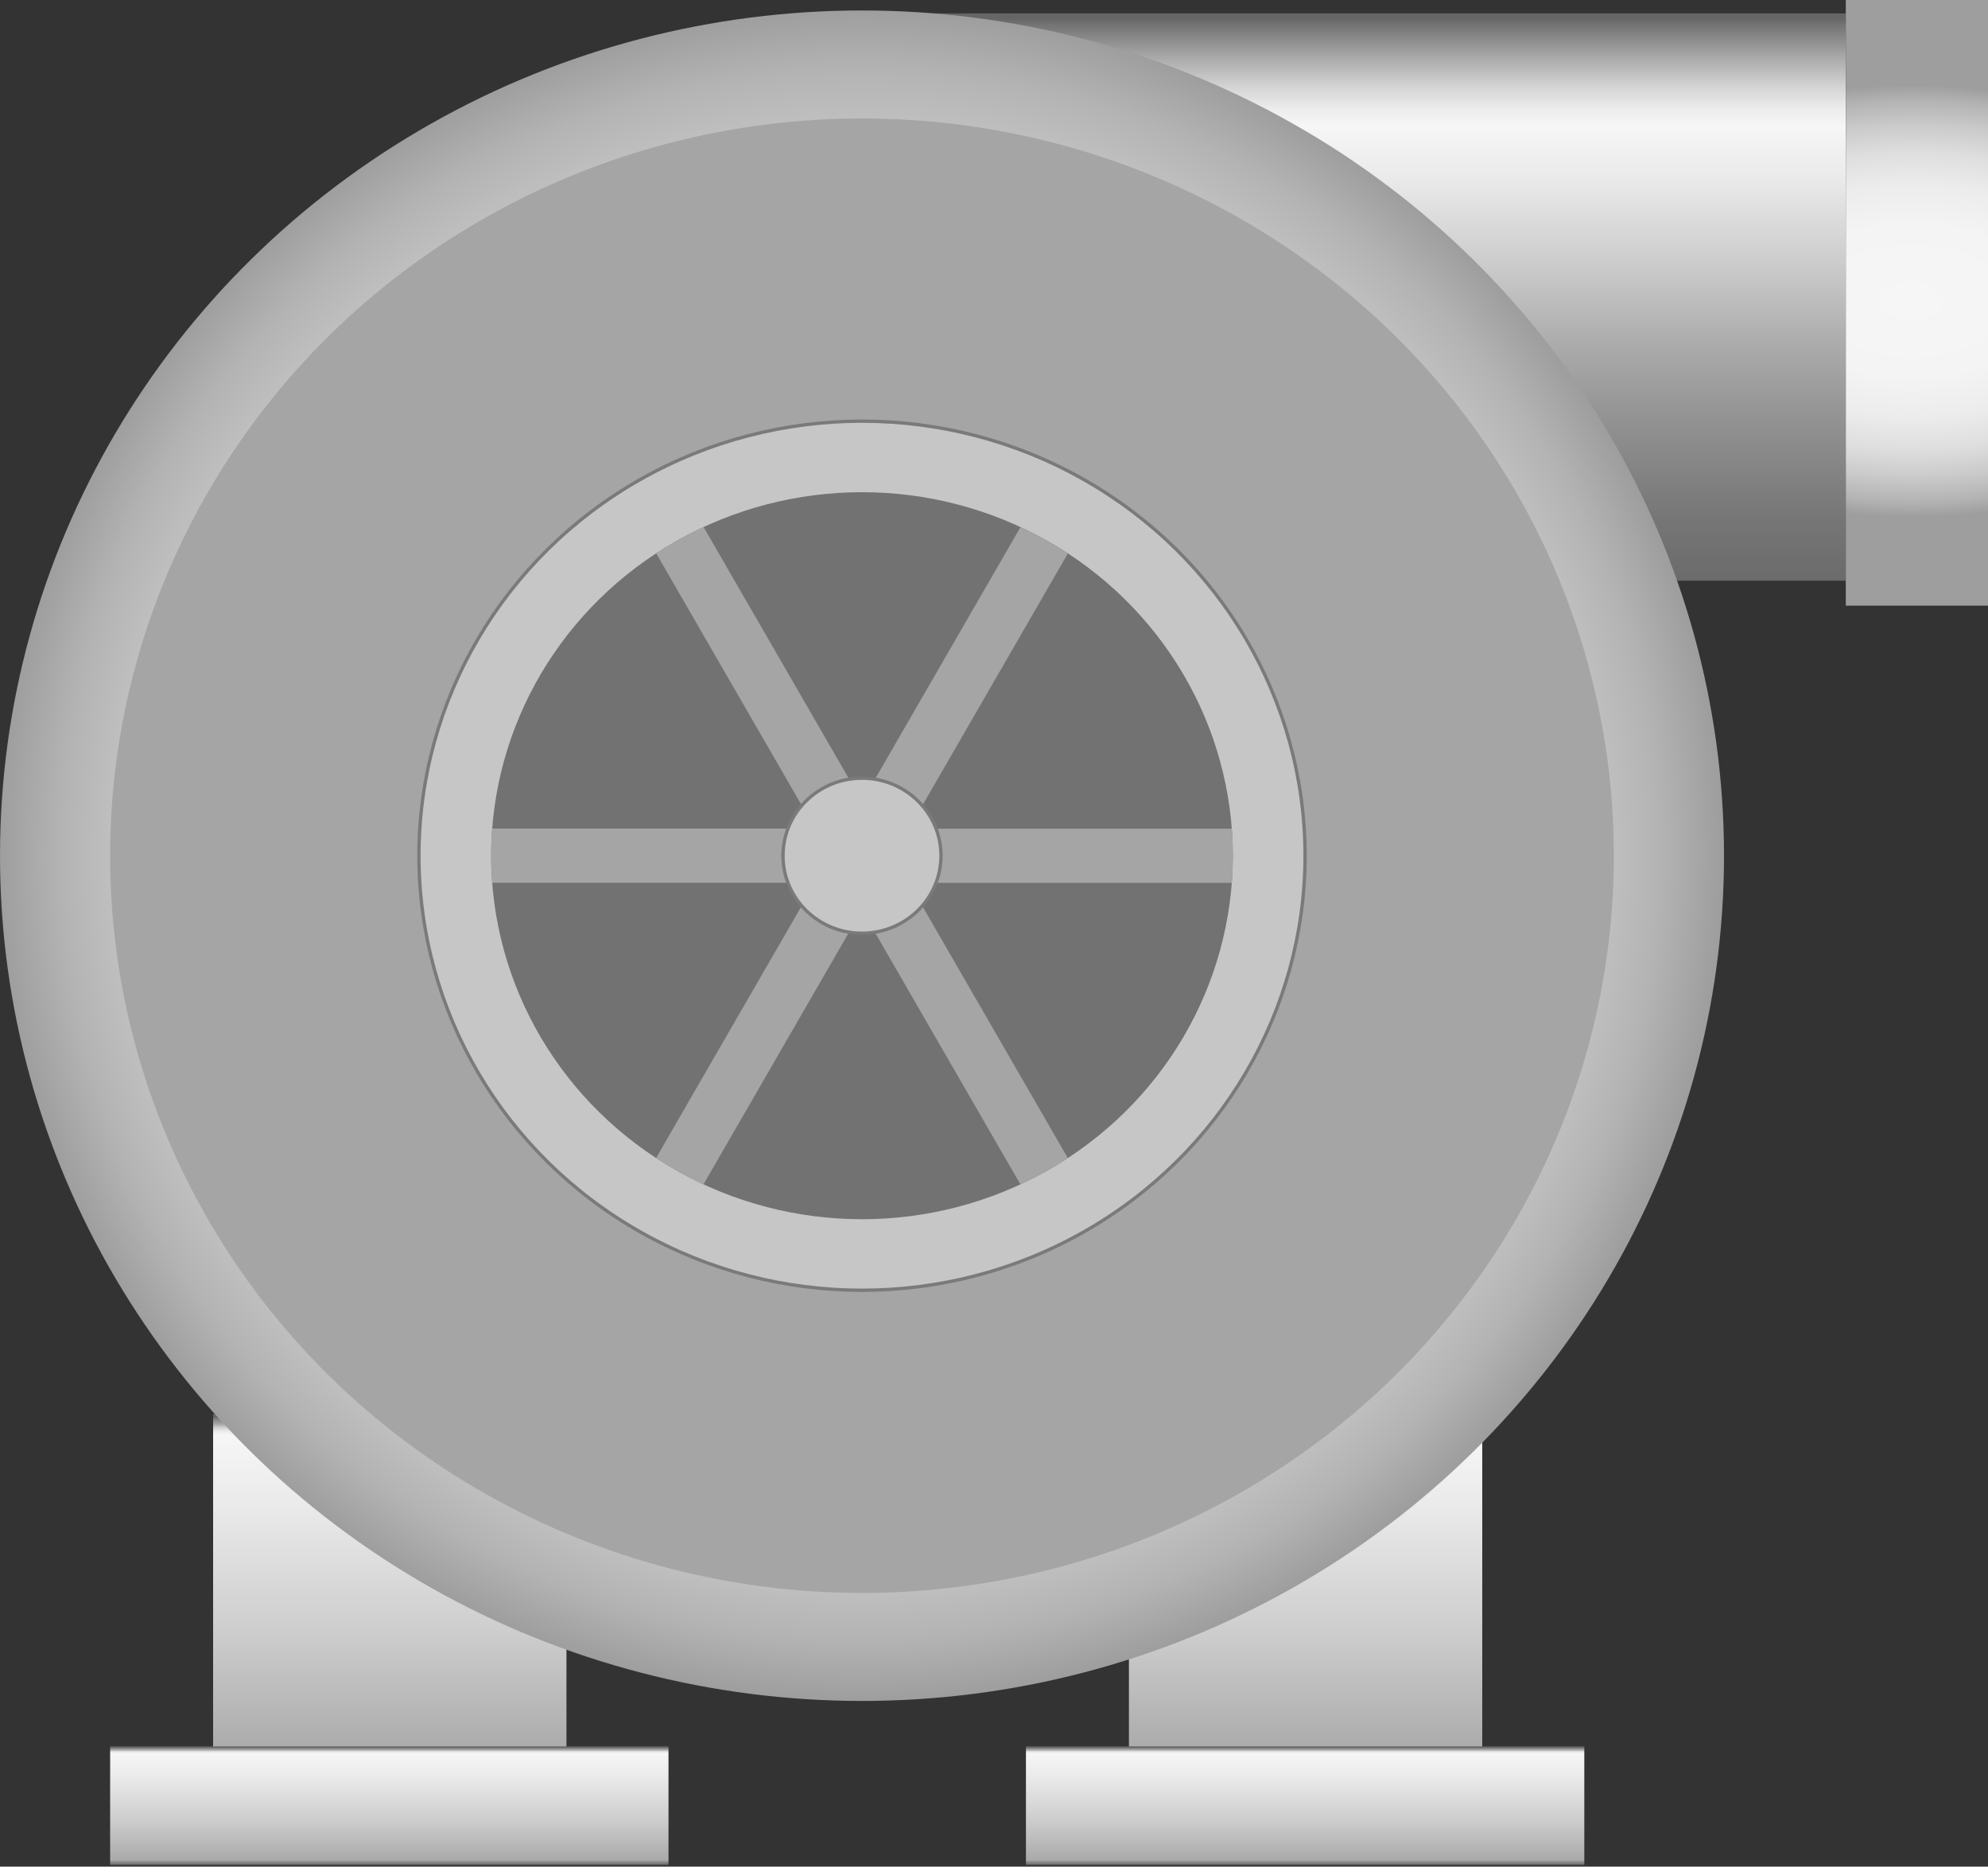 <svg xmlns="http://www.w3.org/2000/svg" xmlns:xlink="http://www.w3.org/1999/xlink" viewBox="0 0 150 140.85">
    <rect x="0" y="0" width="150" height="140.85" fill="#333333" stroke="none"/>
    <defs>
        <style>
            .cls-1 {
                fill: none;
            }

            .cls-2 {
                fill: url(#未命名的渐变_2);
            }

            .cls-3 {
                fill: url(#未命名的渐变_74);
            }

            .cls-4 {
                fill: url(#未命名的渐变_74-2);
            }

            .cls-5 {
                fill: url(#未命名的渐变_67);
            }

            .cls-6 {
                fill: url(#未命名的渐变_2-2);
            }

            .cls-7 {
                fill: #a5a5a5;
            }

            .cls-8 {
                fill: #c6c6c6;
                stroke: #7a7a7a;
                stroke-miterlimit: 10;
                stroke-width: 0.25px;
            }

            .cls-9 {
                fill: #727272;
            }

            .cls-10 {
                clip-path: url(#clip-path);
            }

            .cls-11 {
                fill: url(#未命名的渐变_74-3);
            }

            .cls-12 {
                fill: url(#未命名的渐变_74-4);
            }

            .cls-13 {
                opacity: 0.2;
            }
        </style>
        <radialGradient id="未命名的渐变_2" cx="145.66" cy="73.82" r="12.07"
            gradientTransform="translate(-190.76 -76.94) scale(2.3 1.35)" gradientUnits="userSpaceOnUse">
            <stop offset="0" stop-color="#f6f6f6" />
            <stop offset="0.35" stop-color="#f4f4f4" />
            <stop offset="0.54" stop-color="#ececec" />
            <stop offset="0.69" stop-color="#dedede" />
            <stop offset="0.81" stop-color="#cbcbcb" />
            <stop offset="0.93" stop-color="#b3b3b3" />
            <stop offset="1" stop-color="#9e9e9e" />
        </radialGradient>
        <linearGradient id="未命名的渐变_74" x1="98.51" y1="133.35" x2="98.51" y2="106.69" gradientUnits="userSpaceOnUse">
            <stop offset="0" stop-color="#6b6b6b" />
            <stop offset="0.01" stop-color="#767676" />
            <stop offset="0.03" stop-color="#959595" />
            <stop offset="0.04" stop-color="#aaa" />
            <stop offset="0.37" stop-color="#ccc" />
            <stop offset="0.74" stop-color="#eaeaea" />
            <stop offset="0.94" stop-color="#f6f6f6" />
            <stop offset="0.95" stop-color="#ededed" />
            <stop offset="0.96" stop-color="#d4d4d4" />
            <stop offset="0.97" stop-color="#ababab" />
            <stop offset="0.99" stop-color="#737373" />
            <stop offset="0.99" stop-color="#666" />
        </linearGradient>
        <linearGradient id="未命名的渐变_74-2" x1="29.41" y1="133.35" x2="29.41" y2="106.69" xlink:href="#未命名的渐变_74" />
        <linearGradient id="未命名的渐变_67" x1="101.16" y1="43.82" x2="101.16" y2="1.01" gradientUnits="userSpaceOnUse">
            <stop offset="0" stop-color="#6b6b6b" />
            <stop offset="0.11" stop-color="#767676" />
            <stop offset="0.3" stop-color="#959595" />
            <stop offset="0.41" stop-color="#aaa" />
            <stop offset="0.56" stop-color="#ccc" />
            <stop offset="0.71" stop-color="#eaeaea" />
            <stop offset="0.8" stop-color="#f6f6f6" />
            <stop offset="0.83" stop-color="#ededed" />
            <stop offset="0.87" stop-color="#d4d4d4" />
            <stop offset="0.92" stop-color="#ababab" />
            <stop offset="0.98" stop-color="#737373" />
            <stop offset="0.99" stop-color="#666" />
        </linearGradient>
        <radialGradient id="未命名的渐变_2-2" cx="83.18" cy="117.81" r="60.15"
            gradientTransform="translate(-24.91 -60.35) scale(1.08 1.06)" xlink:href="#未命名的渐变_2" />
        <clipPath id="clip-path">
            <ellipse class="cls-1" cx="65.04" cy="64.57" rx="27.98" ry="27.43" />
        </clipPath>
        <linearGradient id="未命名的渐变_74-3" x1="29.37" y1="140.72" x2="29.37" y2="131.78" xlink:href="#未命名的渐变_74" />
        <linearGradient id="未命名的渐变_74-4" x1="98.47" y1="140.72" x2="98.47" y2="131.78" xlink:href="#未命名的渐变_74" />
    </defs>
    <title>IoT-pump（泵）</title>
    <g id="图层_1" data-name="图层 1">
        <rect class="cls-2" x="139.27" width="10.73" height="45.7" />
        <rect class="cls-3" x="85.18" y="106.69" width="26.66" height="26.66" />
        <rect class="cls-4" x="16.08" y="106.69" width="26.66" height="26.66" />
        <rect class="cls-5" x="63.04" y="1.01" width="76.22" height="42.81" />
        <ellipse class="cls-6" cx="65.04" cy="64.57" rx="65.04" ry="63.78" />
        <ellipse class="cls-7" cx="65.04" cy="64.57" rx="56.73" ry="55.63" />
        <ellipse class="cls-8" cx="65.04" cy="64.57" rx="33.43" ry="32.79" />
        <ellipse class="cls-9" cx="65.04" cy="64.57" rx="27.98" ry="27.43" />
        <g class="cls-10">
            <rect class="cls-7" x="69.43" y="62.53" width="24.34" height="4.09" />
            <rect class="cls-7" x="61.15" y="48.19" width="24.34" height="4.09"
                transform="translate(-6.84 88.61) rotate(-60)" />
            <rect class="cls-7" x="44.59" y="48.19" width="24.34" height="4.09"
                transform="translate(41.64 124.5) rotate(-120)" />
            <rect class="cls-7" x="36.31" y="62.53" width="24.34" height="4.09"
                transform="translate(96.96 129.14) rotate(-180)" />
            <rect class="cls-7" x="44.59" y="76.87" width="24.34" height="4.09"
                transform="translate(153.48 69.21) rotate(120)" />
            <rect class="cls-7" x="61.15" y="76.87" width="24.34" height="4.09"
                transform="translate(105 -24.04) rotate(60)" />
        </g>
        <ellipse class="cls-8" cx="65.04" cy="64.57" rx="5.96" ry="5.85" />
        <rect class="cls-11" x="8.31" y="131.78" width="42.13" height="8.94" />
        <rect class="cls-12" x="77.41" y="131.78" width="42.13" height="8.94" />
    </g>
    
</svg>